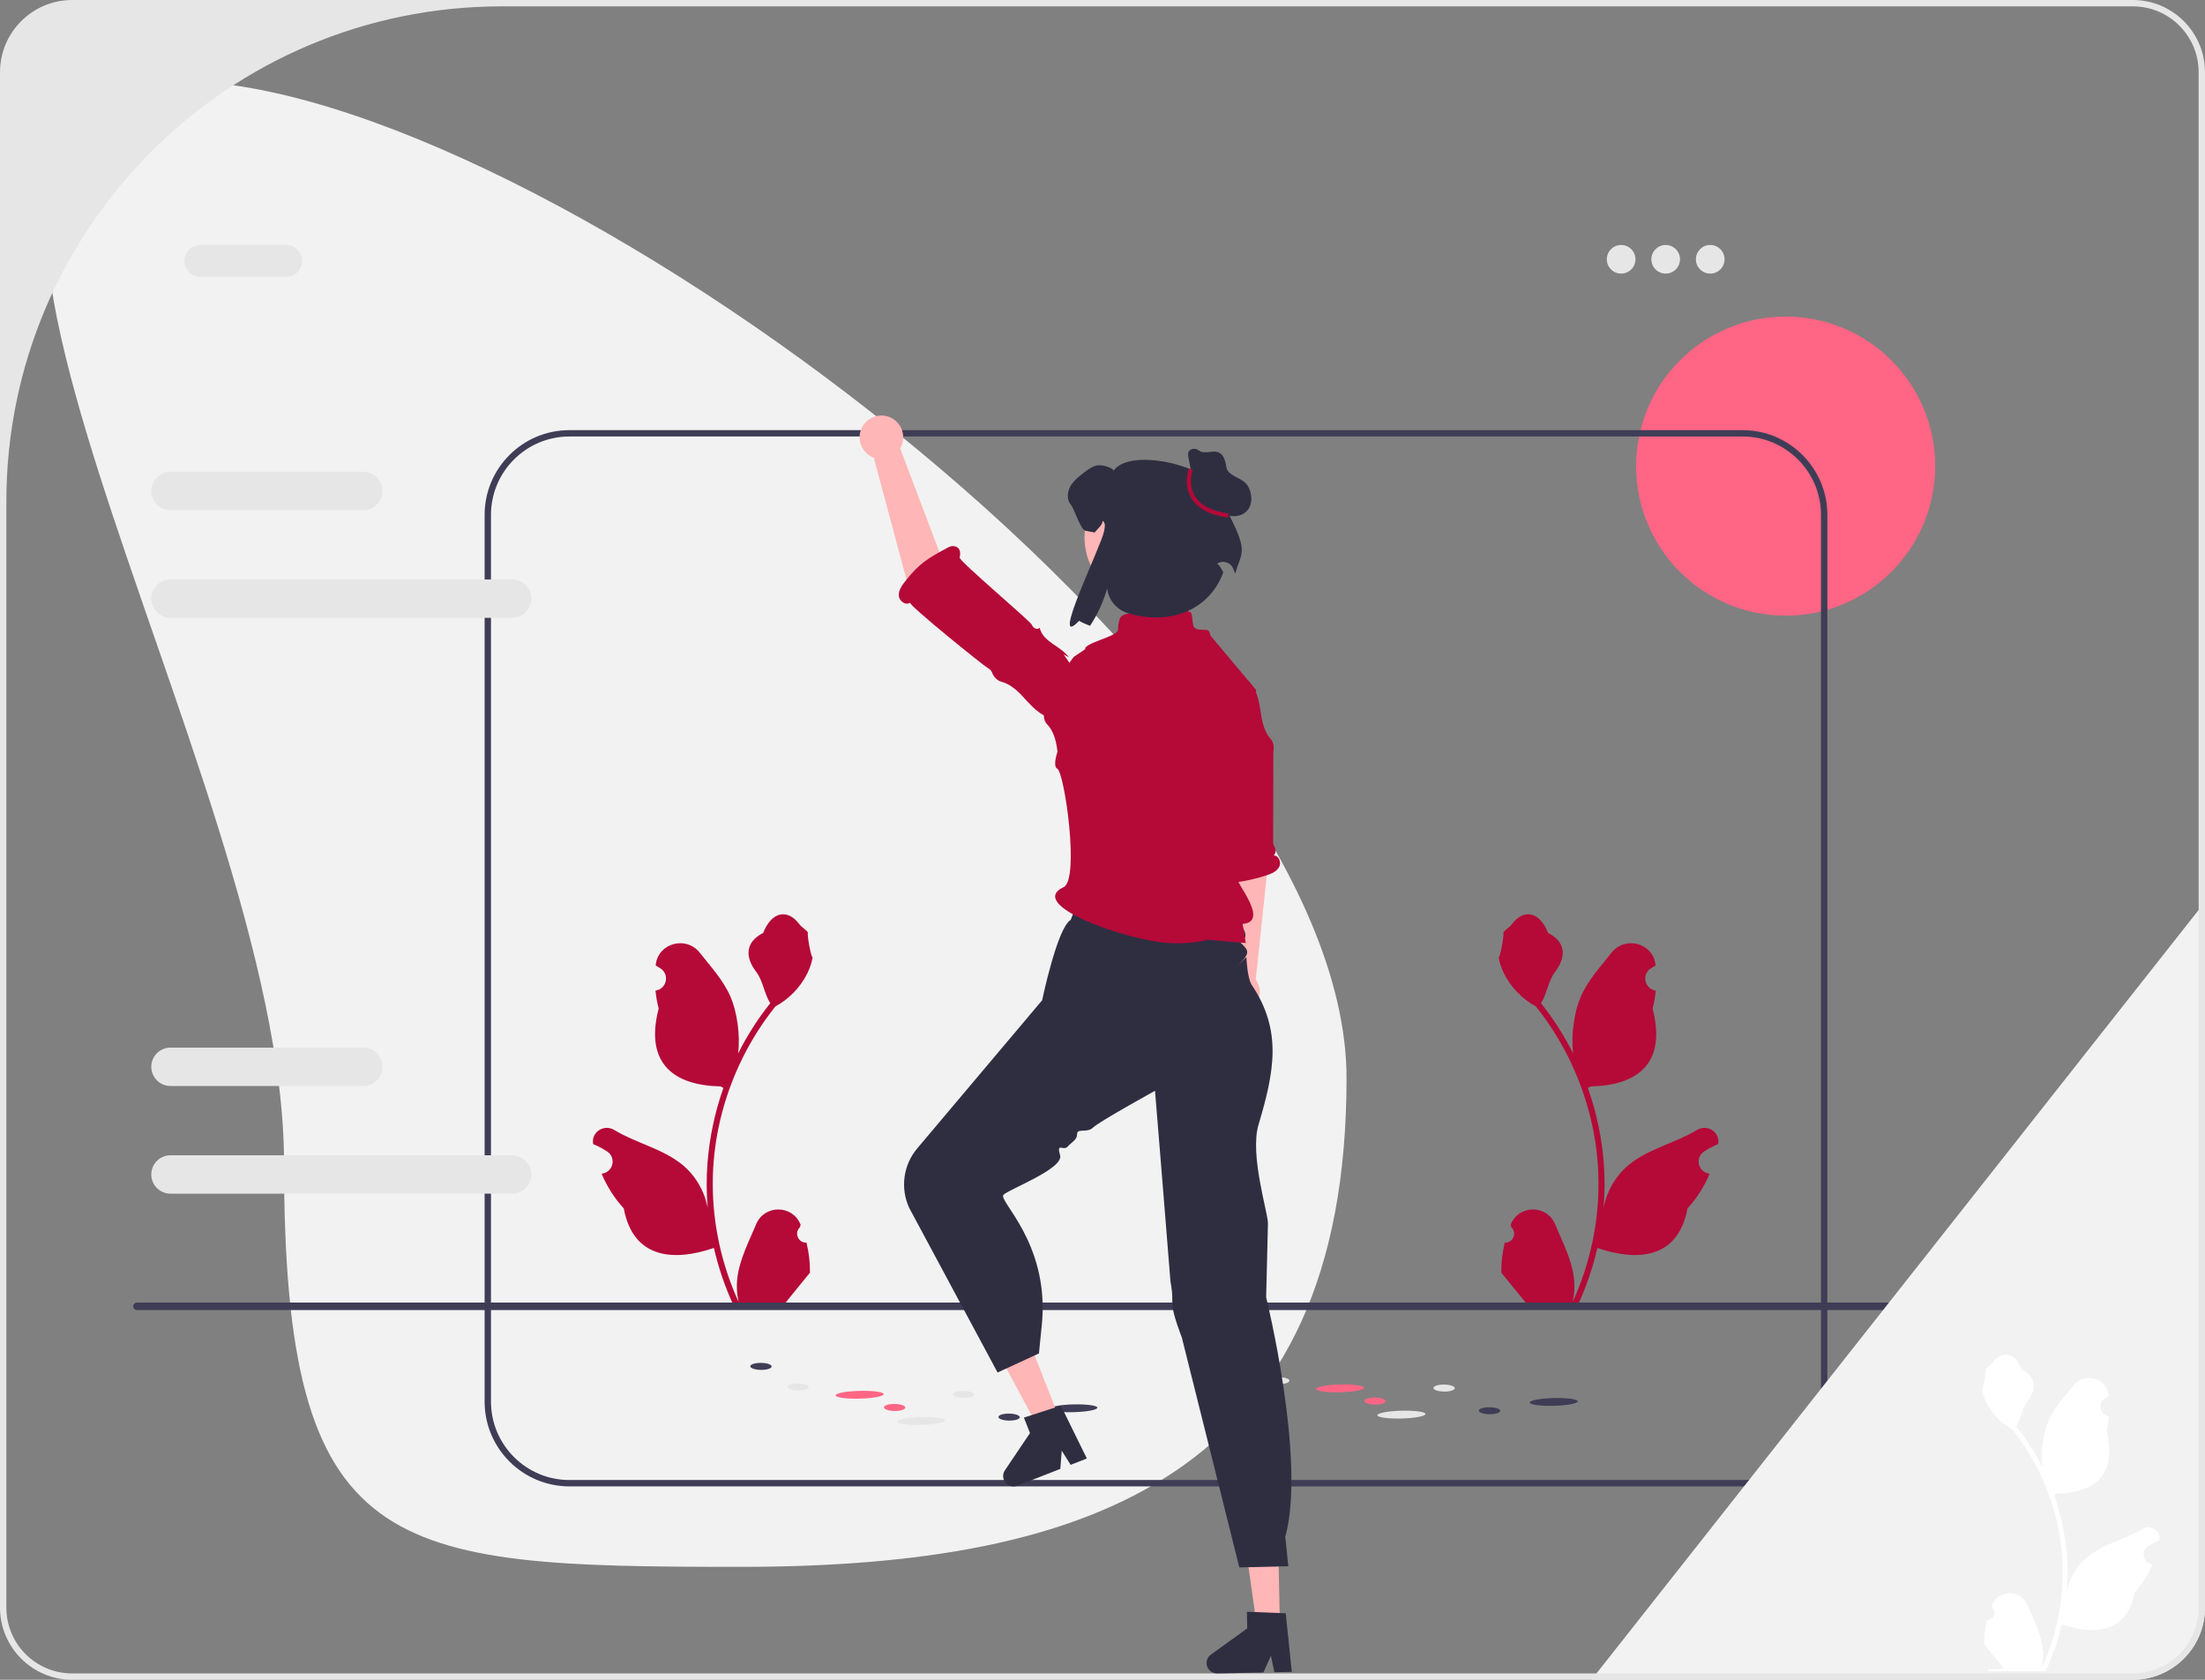 <svg xmlns="http://www.w3.org/2000/svg" width="693" height="528" viewBox="0 0 693 528" xmlns:xlink="http://www.w3.org/1999/xlink"><rect x="0" y="0" width="693" height="528" fill="#808080" stroke="none"/><g><circle cx="561.199" cy="146.514" r="47" fill="#ff6584"/><path d="M423.199,338.924c0,124.169-79.503,153.576-190.578,153.576s-143.355-2.929-143.355-127.097S-54.697,25.514,56.378,25.514,423.199,214.756,423.199,338.924Z" fill="#f2f2f2"/><path d="M547.672,467.204H178.947c-14.688,0-26.638-11.95-26.638-26.638V161.842c0-14.688,11.95-26.638,26.638-26.638h368.725c14.688,0,26.638,11.95,26.638,26.638V440.567c0,14.688-11.95,26.638-26.638,26.638ZM178.947,137.204c-13.585,0-24.638,11.052-24.638,24.638V440.567c0,13.585,11.052,24.638,24.638,24.638h368.725c13.585,0,24.638-11.052,24.638-24.638V161.842c0-13.585-11.052-24.638-24.638-24.638H178.947Z" fill="#3f3d56"/><g><ellipse cx="289.448" cy="446.65" rx="7.557" ry="1.226" transform="translate(-11.354 7.566) rotate(-1.469)" fill="#e6e6e6"/><ellipse cx="337.33" cy="442.662" rx="7.557" ry="1.226" transform="translate(-11.236 8.792) rotate(-1.469)" fill="#3f3d56"/><ellipse cx="270.174" cy="438.404" rx="7.557" ry="1.226" transform="translate(-11.149 7.07) rotate(-1.469)" fill="#ff6584"/><ellipse cx="250.879" cy="435.957" rx="1.102" ry="3.357" transform="translate(-187.89 681.885) rotate(-89.351)" fill="#e6e6e6"/><ellipse cx="239.167" cy="429.487" rx="1.102" ry="3.357" transform="translate(-193.001 663.777) rotate(-89.351)" fill="#3f3d56"/><ellipse cx="302.868" cy="438.304" rx="1.102" ry="3.357" transform="translate(-138.837 736.19) rotate(-89.351)" fill="#e6e6e6"/><ellipse cx="281.159" cy="442.398" rx="1.102" ry="3.357" transform="translate(-164.393 718.532) rotate(-89.351)" fill="#ff6584"/><ellipse cx="317.139" cy="445.428" rx="1.102" ry="3.357" transform="translate(-131.851 757.504) rotate(-89.351)" fill="#3f3d56"/></g><g><ellipse cx="440.448" cy="444.65" rx="7.557" ry="1.226" transform="translate(-11.253 11.436) rotate(-1.469)" fill="#e6e6e6"/><ellipse cx="488.33" cy="440.662" rx="7.557" ry="1.226" transform="translate(-11.135 12.662) rotate(-1.469)" fill="#3f3d56"/><ellipse cx="421.174" cy="436.404" rx="7.557" ry="1.226" transform="translate(-11.048 10.94) rotate(-1.469)" fill="#ff6584"/><ellipse cx="401.879" cy="433.957" rx="1.102" ry="3.357" transform="translate(-36.599 830.898) rotate(-89.351)" fill="#e6e6e6"/><ellipse cx="390.167" cy="427.487" rx="1.102" ry="3.357" transform="translate(-41.71 812.79) rotate(-89.351)" fill="#3f3d56"/><ellipse cx="453.868" cy="436.304" rx="1.102" ry="3.357" transform="translate(12.454 885.203) rotate(-89.351)" fill="#e6e6e6"/><ellipse cx="432.159" cy="440.398" rx="1.102" ry="3.357" transform="translate(-13.103 867.545) rotate(-89.351)" fill="#ff6584"/><ellipse cx="468.139" cy="443.428" rx="1.102" ry="3.357" transform="translate(19.44 906.517) rotate(-89.351)" fill="#3f3d56"/></g><path d="M253.46,390.582c-2.556,.16-3.968-3.015-2.035-4.866l.192-.765c-.025-.061-.051-.122-.076-.184-2.585-6.163-11.344-6.12-13.907,.052-2.275,5.478-5.17,10.966-5.883,16.758-.32,2.557-.176,5.162,.392,7.671-5.33-11.642-8.134-24.354-8.134-37.139,0-3.212,.176-6.424,.535-9.628,.296-2.621,.703-5.226,1.231-7.807,2.852-13.951,9.029-27.239,17.938-38.337,4.283-2.341,7.854-6.001,10.012-10.387,.775-1.582,1.382-3.284,1.67-5.018-.487,.064-1.838-7.359-1.47-7.815-.679-1.031-1.895-1.543-2.637-2.549-3.689-5.002-8.773-4.129-11.426,2.669-5.669,2.861-5.724,7.606-2.245,12.169,2.213,2.903,2.517,6.832,4.459,9.94-.2,.256-.408,.503-.607,.759-3.663,4.698-6.831,9.748-9.502,15.054,.755-5.896-.36-13-2.259-17.579-2.163-5.217-6.216-9.611-9.786-14.122-4.288-5.418-13.08-3.053-13.836,3.814-.007,.067-.014,.133-.021,.199,.53,.299,1.05,.617,1.557,.952,2.894,1.914,1.894,6.401-1.535,6.93l-.078,.012c.192,1.91,.519,3.803,.999,5.665-4.579,17.71,5.307,24.16,19.424,24.45,.312,.16,.615,.32,.927,.471-1.43,4.027-2.573,8.158-3.42,12.345-.759,3.699-1.286,7.439-1.582,11.194-.368,4.738-.336,9.5,.064,14.231l-.024-.168c-1.015-5.21-3.843-10.076-7.95-13.448-6.118-5.026-14.762-6.877-21.363-10.916-3.177-1.945-7.249,.568-6.694,4.252,.009,.059,.018,.118,.027,.176,.983,.399,1.942,.863,2.868,1.382,.53,.299,1.05,.617,1.557,.952,2.894,1.914,1.894,6.401-1.535,6.93l-.078,.012c-.056,.008-.104,.016-.16,.024,1.686,4.003,4.035,7.719,6.975,10.923,2.863,15.46,15.162,16.927,28.318,12.425h.008c1.438,6.264,3.54,12.385,6.24,18.218h22.293c.08-.248,.152-.503,.224-.751-2.062,.128-4.139,.008-6.169-.367,1.654-2.03,3.308-4.075,4.962-6.105,.04-.04,.072-.08,.104-.12,.839-1.039,1.686-2.069,2.525-3.108l0-.001c.053-3.189-.33-6.367-1.087-9.451l-.001-0Z" fill="#b50938"/><path d="M472.938,390.582c2.556,.16,3.968-3.015,2.035-4.866l-.192-.765c.025-.061,.051-.122,.076-.184,2.585-6.163,11.344-6.12,13.907,.052,2.275,5.478,5.17,10.966,5.883,16.758,.32,2.557,.176,5.162-.392,7.671,5.33-11.642,8.134-24.354,8.134-37.139,0-3.212-.176-6.424-.535-9.628-.296-2.621-.703-5.226-1.231-7.807-2.852-13.951-9.029-27.239-17.938-38.337-4.283-2.341-7.854-6.001-10.012-10.387-.775-1.582-1.382-3.284-1.67-5.018,.487,.064,1.838-7.359,1.47-7.815,.679-1.031,1.895-1.543,2.637-2.549,3.689-5.002,8.773-4.129,11.426,2.669,5.669,2.861,5.724,7.606,2.245,12.169-2.213,2.903-2.517,6.832-4.459,9.94,.2,.256,.408,.503,.607,.759,3.663,4.698,6.831,9.748,9.502,15.054-.755-5.896,.36-13,2.259-17.579,2.163-5.217,6.216-9.611,9.786-14.122,4.288-5.418,13.08-3.053,13.836,3.814,.007,.067,.014,.133,.021,.199-.53,.299-1.05,.617-1.557,.952-2.894,1.914-1.894,6.401,1.535,6.93l.078,.012c-.192,1.91-.519,3.803-.999,5.665,4.579,17.71-5.307,24.16-19.424,24.45-.312,.16-.615,.32-.927,.471,1.43,4.027,2.573,8.158,3.42,12.345,.759,3.699,1.286,7.439,1.582,11.194,.368,4.738,.336,9.5-.064,14.231l.024-.168c1.015-5.21,3.843-10.076,7.95-13.448,6.118-5.026,14.762-6.877,21.363-10.916,3.177-1.945,7.249,.568,6.694,4.252-.009,.059-.018,.118-.027,.176-.983,.399-1.942,.863-2.868,1.382-.53,.299-1.05,.617-1.557,.952-2.894,1.914-1.894,6.401,1.535,6.93l.078,.012c.056,.008,.104,.016,.16,.024-1.686,4.003-4.035,7.719-6.975,10.923-2.863,15.46-15.162,16.927-28.318,12.425h-.008c-1.438,6.264-3.54,12.385-6.24,18.218h-22.293c-.08-.248-.152-.503-.224-.751,2.062,.128,4.139,.008,6.169-.367-1.654-2.03-3.308-4.075-4.962-6.105-.04-.04-.072-.08-.104-.12-.839-1.039-1.686-2.069-2.525-3.108l-0-.001c-.053-3.189,.33-6.367,1.087-9.451l.001-0Z" fill="#b50938"/><path d="M41.872,410.606c0,.66,.53,1.19,1.19,1.19H678.352c.66,0,1.19-.53,1.19-1.19,0-.66-.53-1.19-1.19-1.19H43.062c-.66,0-1.19,.53-1.19,1.19Z" fill="#3f3d56"/></g><path d="M89.955,87h-27c-2.757,0-5-2.243-5-5s2.243-5,5-5h27c2.757,0,5,2.243,5,5s-2.243,5-5,5Z" fill="#e6e6e6"/><g><circle cx="509.5" cy="81.5" r="4.5" fill="#e6e6e6"/><circle cx="523.5" cy="81.5" r="4.5" fill="#e6e6e6"/><circle cx="537.5" cy="81.5" r="4.5" fill="#e6e6e6"/></g><path d="M693,283.5v221.81c0,12.51-10.18,22.69-22.69,22.69h-170.14l1.58-2,189.25-239.96,2-2.54Z" fill="#f2f2f2"/><path d="M670.31,0H22.69C10.18,0,0,10.18,0,22.69V505.31c0,12.51,10.18,22.69,22.69,22.69H670.31c12.51,0,22.69-10.18,22.69-22.69V22.69c0-12.51-10.18-22.69-22.69-22.69Zm20.69,505.31c0,11.427-9.263,20.69-20.69,20.69H22.69c-11.427,0-20.69-9.263-20.69-20.69V157.676C2,71.698,71.698,2,157.676,2H670.31c11.427,0,20.69,9.263,20.69,20.69V505.31Z" fill="#e6e6e6"/><path d="M398.383,272.842l-3.056-47.338c-.282-4.172-3.858-7.346-8.034-7.131h-0c-4.382,.226-7.678,4.082-7.22,8.446l4.682,49.075,1.588,29.94c-2.332,1.139-3.881,3.59-3.739,6.345,.19,3.682,3.329,6.512,7.011,6.322s6.512-3.329,6.322-7.011c-.069-1.344-.535-2.572-1.274-3.584l3.719-35.064Z" fill="#ffb6b6"/><path d="M400.3,268.919h0c.704-.742,.768-1.846,.247-2.726-.309-.522-.465-1.134-.41-1.739,.011-.118,.029-28.234,.055-28.349,.319-1.423,.02-2.886-.952-3.972-1.561-1.744-2.382-4.439-2.782-6.853-.438-2.642-.739-5.348-1.796-7.808-1.526-3.549-4.977-6.637-9.474-4.938-1.907,.721-3.465,2.156-4.486,3.921-2.14,3.702-2.007,8.081-1.84,12.268l-.876-1.626c.265,4.555-.403,9.162-1.95,13.455,1.008-.233,1.775,29.104,1.482,30.096-.293,.992-1.176,1.669-1.929,2.379-.948,.895-1.827,2.205-.861,3.485,.464,.615,1.206,.966,1.974,1.038,7.197,.68,14.533-.153,21.395-2.424,1.53-.506,3.164-1.191,3.919-2.615,.754-1.424-.107-3.674-1.716-3.594Z" fill="#b50938"/><g><polygon points="332.877 445.665 326.078 448.329 312.341 422.794 322.373 418.862 332.877 445.665" fill="#ffb6b6"/><path d="M315.503,465.153c.659,1.677,2.551,2.504,4.23,1.849l13.515-5.297,.438-5.727,2.795,4.456,5.101-1.995-8.165-16.619-1.815,.593-7.412,2.399-2.389,.779,1.906,4.864-7.873,11.685c-.599,.889-.722,2.015-.331,3.013Z" fill="#2f2e41"/></g><g><polygon points="402.244 510.517 394.944 510.668 390.875 481.959 401.648 481.735 402.244 510.517" fill="#ffb6b6"/><path d="M379.207,522.802c.039,1.802,1.529,3.232,3.331,3.197l14.513-.302,2.39-5.223,1.084,5.148,5.476-.11-1.92-18.416-1.908-.071-7.785-.309-2.511-.095,.108,5.223-11.425,8.245c-.869,.627-1.374,1.641-1.352,2.713Z" fill="#2f2e41"/></g><path d="M343.134,272.274l48.006,8.384-1.807,9.033s3.011,3.789,1.807,5.206c-1.204,1.418-3.613-.991-1.204,1.418s3.181,3.058-.433,6.671,2.211-2.16,2.211-2.16c0,0,.276,6.649,1.676,8.735,9.687,14.436,7.087,27.345,2.135,44.01-2.802,9.429,2.974,27.608,2.974,30.929l-.566,23.269s12.646,51.187,6.022,75.275l.936,9.265-15.389,.37-18.066-72.264s-2.831-7.242-2.921-9.944c-.09-2.702-.09-.293-.09-2.702s-.602-4.818-.602-5.42c0-.602-4.818-59.49-4.818-59.49,0,0-17.672,9.75-19.478,11.556-1.807,1.807-5.024,.154-5,2s-1.658,2.517-3,4c-1.342,1.483-3.555-1.508-2.35,2.707,1.204,4.215-15.989,10.624-17.796,12.431-1.807,1.807,14.146,14.862,12.146,39.862l-1,10-13,6-27.763-51.722c-2.872-6.199-1.893-13.501,2.512-18.724l39.252-46.554s4.766-22.872,8.982-25.28l6.624-16.862Z" fill="#2f2e41"/><path d="M388.648,275.574c.422-1.801-3.059-14.182-1.578-18.56,.97-2.867,3.3-4.98,3.27-8.395,0-.223-.012-.452-.042-.687-.012-.122-.037-.246-.055-.369,3.014-10.735,4.523-30.693,4.523-30.693l-14.423-17.199c-.009-.074-.021-.147-.029-.222-.295-2.541-2.437-.697-4.786-2.034-1.048-.59-.502-5.415-1.712-5.084-.042,.011-.079,.028-.119,.041l-.038-.041-2.379-2.559-13.088-1.204-3.041,4.149-.002,.03c-2.591,.48-3.257,.765-3.652,3.638-.072,.542-.12,1.084-.138,1.632-.089,2.049-10.803,4.105-10.312,6.054l-3.518,2.345s-13.22,16.478-8.402,21.295c1.831,1.831,2.788,4.872,3.18,8.178,.013,.112,.037,.212,.057,.318-.552,1.773-1.321,4.784-.062,5.433,2.242,1.157,7.071,34.809,1.969,37.21-12.086,5.689,20.336,16.892,33.235,17.572,3.782,.199,8.292-.018,11.906-1.03l12.118,1.024-1-6c8.684-.741-2.313-12.975-1.88-14.842Z" fill="#b50938"/><g><path d="M285.481,184.361l35.335,30.413c2.608,3.41,7.47,4.097,10.921,1.543h0c3.622-2.68,4.254-7.85,1.385-11.324l-37.712-30.977-12.485-33.079c1.349-2.298,1.284-5.274-.401-7.55-2.252-3.043-6.544-3.684-9.587-1.432-3.043,2.252-3.684,6.544-1.432,9.587,.822,1.111,1.918,1.898,3.123,2.344l10.852,40.476Z" fill="#ffb6b6"/><path d="M286.004,189.432h0c-.181,1.034,23.39,20.015,24.335,20.473,.56,.271,1.041,.707,1.338,1.255,.058,.107,.108,.217,.151,.33,.534,1.398,1.62,2.481,3.069,2.858,2.325,.606,4.556,2.447,6.269,4.286,1.874,2.012,3.667,4.157,5.968,5.662,3.319,2.172,8.025,2.856,10.909-1.15,1.223-1.699,1.742-3.811,1.614-5.901-.269-4.382-2.868-8.053-5.387-11.542l1.672,.894c-2.811-3.748-8.076-4.706-9.188-9.257-.73,.772-2.145,.062-2.457-.953-.312-1.015-22.941-20.096-22.7-21.13,.304-1.304,.312-2.923-1.241-3.471-.747-.263-1.58-.142-2.278,.232-6.544,3.502-9.126,5.014-13.711,10.851-1.022,1.301-2.032,2.815-1.87,4.461,.162,1.646,2.176,3.084,3.508,2.102Z" fill="#b50938"/></g><circle cx="361.56" cy="168.929" r="20.712" fill="#ffb6b6"/><path d="M160.952,182.13H53.583c-3.33,0-6.036,2.706-6.036,6.036s2.706,6.036,6.036,6.036h107.369c3.33,0,6.036-2.706,6.036-6.036s-2.706-6.036-6.036-6.036Z" fill="#e6e6e6"/><path d="M114.158,148.286H53.583c-3.33,0-6.036,2.706-6.036,6.036s2.706,6.036,6.036,6.036h60.575c3.33,0,6.036-2.706,6.036-6.036s-2.706-6.036-6.036-6.036Z" fill="#e6e6e6"/><path d="M160.952,363.13H53.583c-3.33,0-6.036,2.706-6.036,6.036s2.706,6.036,6.036,6.036h107.369c3.33,0,6.036-2.706,6.036-6.036s-2.706-6.036-6.036-6.036Z" fill="#e6e6e6"/><path d="M114.158,329.286H53.583c-3.33,0-6.036,2.706-6.036,6.036s2.706,6.036,6.036,6.036h60.575c3.33,0,6.036-2.706,6.036-6.036s-2.706-6.036-6.036-6.036Z" fill="#e6e6e6"/><path d="M624.465,509.211c2.066,.129,3.208-2.437,1.645-3.933l-.155-.618c.02-.05,.041-.099,.062-.148,2.089-4.982,9.17-4.947,11.241,.042,1.839,4.428,4.179,8.864,4.756,13.546,.258,2.067,.142,4.172-.316,6.2,4.308-9.411,6.575-19.687,6.575-30.021,0-2.597-.142-5.193-.433-7.783-.239-2.119-.568-4.224-.995-6.31-2.306-11.277-7.299-22.018-14.5-30.99-3.462-1.892-6.349-4.851-8.093-8.397-.626-1.279-1.117-2.655-1.35-4.056,.394,.052,1.486-5.949,1.188-6.317,.549-.833,1.532-1.247,2.131-2.06,2.982-4.043,7.091-3.337,9.236,2.157,4.582,2.313,4.627,6.148,1.815,9.837-1.789,2.347-2.035,5.522-3.604,8.035,.162,.207,.329,.407,.491,.614,2.961,3.798,5.522,7.88,7.681,12.169-.61-4.766,.291-10.508,1.826-14.21,1.748-4.217,5.025-7.769,7.91-11.415,3.466-4.379,10.573-2.468,11.184,3.083,.006,.054,.012,.107,.017,.161-.429,.242-.848,.499-1.259,.77-2.339,1.547-1.531,5.174,1.241,5.602l.063,.01c-.155,1.544-.42,3.074-.807,4.579,3.702,14.316-4.29,19.53-15.701,19.764-.252,.129-.497,.258-.749,.381,1.156,3.255,2.08,6.594,2.764,9.979,.614,2.99,1.04,6.013,1.279,9.049,.297,3.83,.271,7.68-.052,11.503l.019-.136c.82-4.211,3.107-8.145,6.427-10.87,4.946-4.063,11.933-5.559,17.268-8.824,2.568-1.572,5.859,.459,5.411,3.437l-.022,.143c-.794,.323-1.569,.698-2.319,1.117-.429,.242-.848,.499-1.259,.77-2.339,1.547-1.531,5.174,1.241,5.602l.063,.01c.045,.006,.084,.013,.129,.019-1.363,3.236-3.262,6.239-5.639,8.829-2.315,12.497-12.256,13.683-22.89,10.044h-.006c-1.163,5.064-2.861,10.011-5.044,14.726h-18.02c-.065-.2-.123-.407-.181-.607,1.666,.103,3.346,.006,4.986-.297-1.337-1.641-2.674-3.294-4.011-4.935-.032-.032-.058-.065-.084-.097-.678-.84-1.363-1.673-2.041-2.512l-0-.001c-.042-2.578,.267-5.147,.879-7.64l.001-0Z" fill="#fff"/><g><path d="M384.83,159.016c2.897-10.563-28.679-19.621-34.815-11.114-.853-1.209-4.007-1.944-5.453-1.573-1.447,.371-2.664,1.298-3.851,2.196-1.632,1.254-3.324,2.552-4.326,4.355-1.009,1.796-1.165,4.244,.193,5.802,1.076,1.239,2.966,7.823,4.584,8.15,1.128,.23,2.077,.415,2.894,.549,.727-1.061,2.581-2.394,2.448-3.677,1.098,.727,.697,2.006,.476,3.314-.737,4.354-17.346,38.055-7.833,28.124,.942,.556,2.107,1.076,3.45,1.551,2.278-3.435,4.147-7.486,5.379-11.723l.009,.078c.424,3.682,3.115,6.703,6.674,7.734,14.279,4.137,25.83-1.933,29.803-12.88-1.455-2.953-2.088-2.632-1.958-2.72,1.816-1.224,4.311-.423,5.092,1.622,.23,.603,.439,1.118,.62,1.506,2.07-7.405,4.532-6.336-3.385-21.294Z" fill="#2f2e41"/><path d="M374.979,151.353l-1.459-7.457c-.123-.627-.239-1.307,.044-1.88,.363-.736,1.297-1.041,2.109-.924,.812,.117,1.42,.859,2.228,1.002,2.81,.497,6.524-2.279,7.531,4.742,.42,2.927,5.091,3.237,6.651,5.749,1.56,2.512,1.751,6.139-.377,8.191-1.7,1.639-4.431,1.828-6.639,.991-2.208-.837-3.981-2.529-5.529-4.312-1.548-1.784-2.95-3.714-4.736-5.259" fill="#2f2e41"/><path d="M385.942,162.695c-5.698-.796-9.582-2.868-11.544-6.159-2.568-4.307-.848-9.05-.773-9.25l1.204,.448c-.016,.044-1.576,4.385,.68,8.156,1.755,2.933,5.325,4.795,10.611,5.533l-.178,1.273Z" fill="#b50938"/></g></svg>